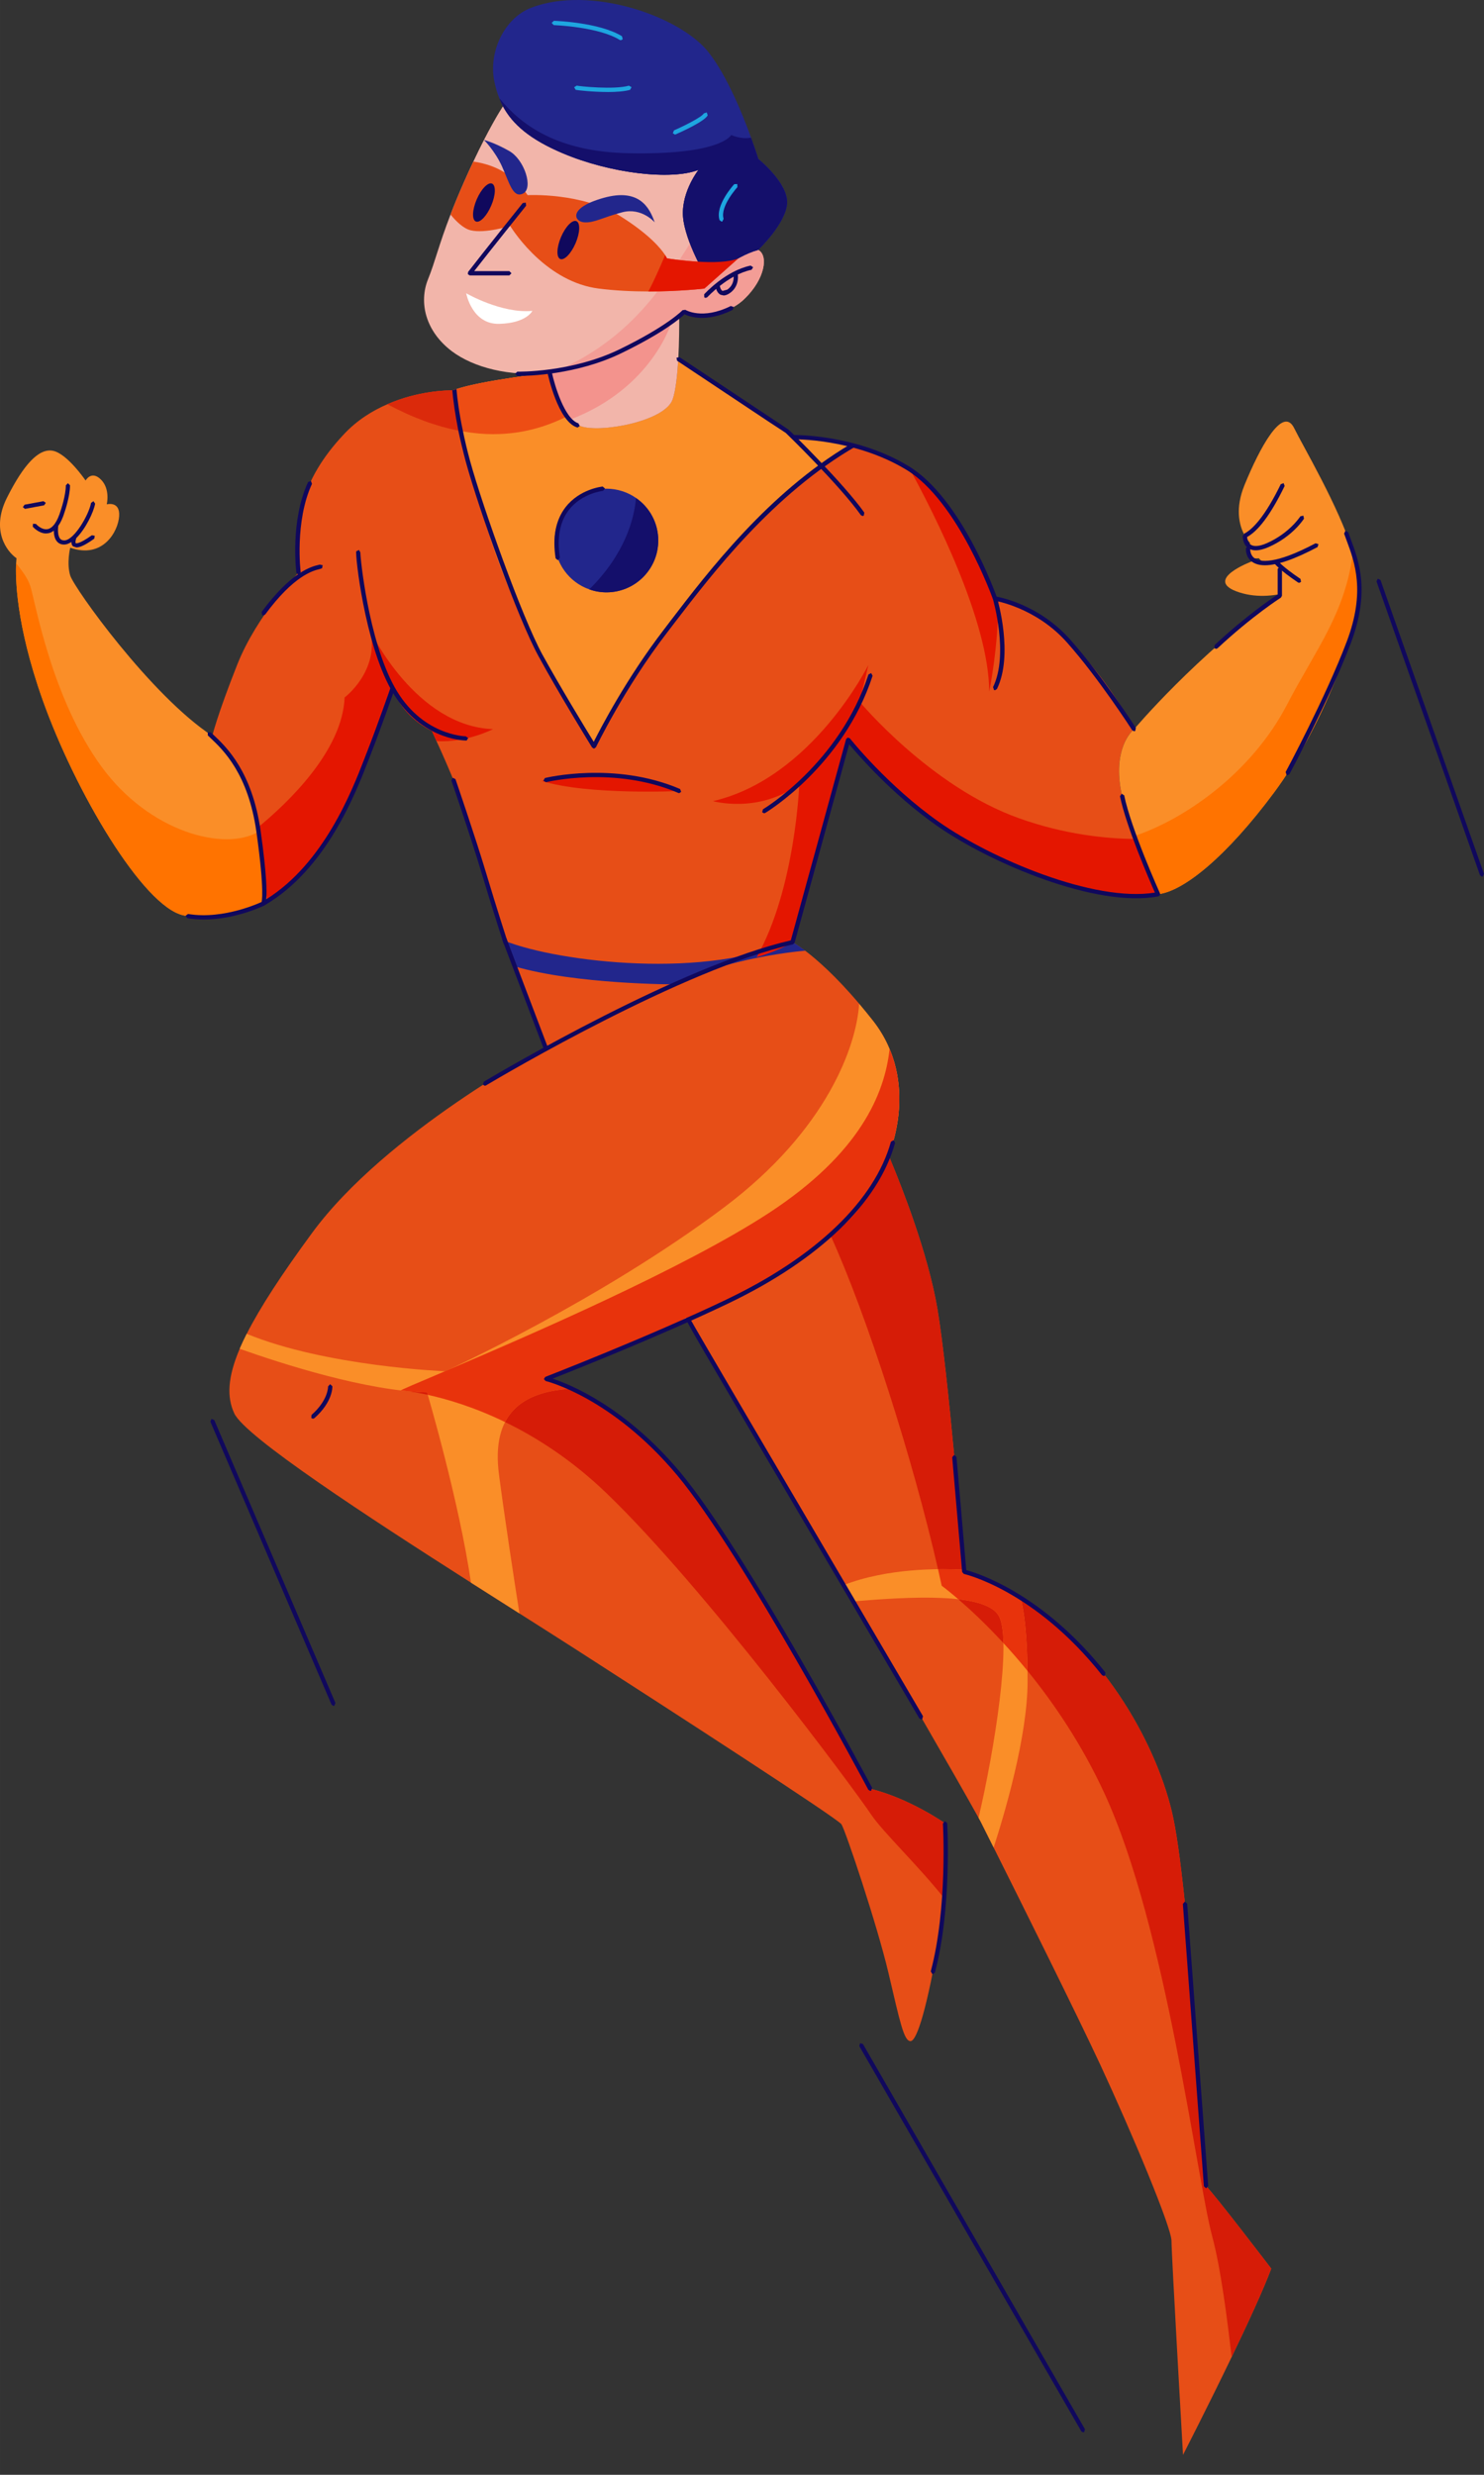 <?xml version="1.0" encoding="UTF-8" standalone="no"?>
<!-- Created with Inkscape (http://www.inkscape.org/) -->

<svg
   width="300"
   height="500"
   viewBox="0 0 67.159 111.932"
   version="1.1"
   id="superheroLRG"
   inkscape:export-filename="asteroidHero.svg"
   inkscape:export-xdpi="19.540926"
   inkscape:export-ydpi="19.540926"
   inkscape:version="1.2.2 (b0a8486, 2022-12-01)"
   sodipodi:docname="asteroidHero.svg"
   xmlns:inkscape="http://www.inkscape.org/namespaces/inkscape"
   xmlns:sodipodi="http://sodipodi.sourceforge.net/DTD/sodipodi-0.dtd"
   xmlns="http://www.w3.org/2000/svg"
   xmlns:svg="http://www.w3.org/2000/svg">
  <rect x="0" y="0" width="67.159" height="111.932" fill="#333333" stroke="none"/>
  <sodipodi:namedview
     id="namedview2410"
     pagecolor="#ffffff"
     bordercolor="#666666"
     borderopacity="1.0"
     inkscape:showpageshadow="2"
     inkscape:pageopacity="0.0"
     inkscape:pagecheckerboard="0"
     inkscape:deskcolor="#d1d1d1"
     inkscape:document-units="px"
     showgrid="false"
     inkscape:zoom="3.3638608"
     inkscape:cx="202.29731"
     inkscape:cy="390.17667"
     inkscape:window-width="1920"
     inkscape:window-height="1027"
     inkscape:window-x="0"
     inkscape:window-y="25"
     inkscape:window-maximized="0"
     inkscape:current-layer="layer1" />
  <defs
     id="defs2405" />
  <g
     inkscape:label="Layer 1"
     inkscape:groupmode="layer"
     id="layer1">
    <path
       d="m 52.403,40.444 c -1.557,0.395 -4.292,-0.175 -8.157,-2.126 -3.865,-1.952 -5.862,-4.861 -5.862,-4.861 -0.668,2.453 -2.21,8.043 -2.476,9.015 -0.03,0.09 -0.039,0.144 -0.039,0.144 0,0 -0.516,0.342 -1.632,0.684 -0.213,0.061 -0.448,0.129 -0.715,0.182 -0.964,0.235 -2.255,0.418 -3.896,0.433 -4.374,0.046 -6.736,-1.253 -6.736,-1.253 l -0.038,-0.099 c -0.152,-0.456 -0.813,-2.422 -1.268,-4.245 -0.403,-1.602 -1.39,-3.85 -1.831,-4.8 -0.129,-0.281 -0.204,-0.456 -0.204,-0.456 -1.61,-0.82 -1.823,-2.126 -1.823,-2.126 0,0 -1.261,4.427 -2.696,6.812 -1.435,2.392 -2.954,3.045 -2.954,3.045 0,0 -0.039,-1.488 -0.403,-3.371 l -0.03,-0.144 c -0.387,-1.952 -2.035,-3.995 -2.035,-3.995 0,0 0.212,-0.911 1.124,-3.213 0.911,-2.302 2.78,-4.169 2.78,-4.169 -0.258,-2.211 0.084,-4.169 2.042,-6.25 0.592,-0.638 1.291,-1.072 1.975,-1.367 1.397,-0.615 2.726,-0.63 2.939,-0.63 h 0.03 l 0.022,-0.009 0.137,-0.046 c 1.246,-0.41 4.222,-0.737 4.222,-0.737 0.251,0.63 0.426,1.435 0.821,1.952 0.152,0.204 0.334,0.365 0.57,0.456 0.851,0.327 3.813,-0.197 4.169,-1.208 0.144,-0.387 0.213,-1.101 0.258,-1.83 1.162,0.812 5.21,3.463 5.21,3.463 0,0 1.177,0.046 2.575,0.402 l 0.015,0.009 c 0.083,0.023 0.175,0.046 0.258,0.068 0.82,0.228 1.686,0.57 2.43,1.071 l 0.152,0.099 c 2.126,1.519 3.692,5.726 3.692,5.726 l 0.159,0.037 c 3.645,0.897 6.136,5.871 6.136,5.871 l -0.091,0.084 c -0.258,0.273 -0.957,1.253 -0.349,3.348 0.152,0.502 0.334,1.034 0.516,1.534 0.494,1.353 1.003,2.499 1.003,2.499"
       style="fill:#e74e17;fill-opacity:1;fill-rule:nonzero;stroke:none;stroke-width:0.076"
       id="path1057"
       inkscape:export-filename="../../../../../../../../Users/johnfriedman/Google Drive/My Drive/Numina/Projects/wrapping/lukas/20230113/superhero.png"
       inkscape:export-xdpi="96"
       inkscape:export-ydpi="96" />
    <path
       d="M 38.5,20.102 C 31.509,24.578 26.881,33.758 26.881,33.758 c 0,0 -2.951,-4.297 -4.571,-9.051 -0.714,-2.092 -1.167,-3.87 -1.451,-5.207 -0.164,-0.776 -0.272,-1.404 -0.339,-1.855 1.147,-0.432 4.359,-0.787 4.359,-0.787 0.255,0.633 0.428,1.435 0.822,1.956 0.151,0.203 0.336,0.365 0.572,0.456 0.848,0.323 3.809,-0.198 4.169,-1.206 0.14,-0.393 0.213,-1.107 0.256,-1.831 1.159,0.807 5.214,3.459 5.214,3.459 0,0 1.182,0.048 2.589,0.409"
       style="fill:#fa8e28;fill-opacity:1;fill-rule:nonzero;stroke:none;stroke-width:0.076"
       id="path1059" />
    <path
       d="m 20.858,19.498 h -0.003 l -0.115,-0.023 c -0.98,-0.19 -2.042,-0.57 -3.212,-1.192 1.397,-0.615 2.726,-0.63 2.939,-0.63 h 0.03 l 0.022,-0.009 0.059,-0.019 c -0.02,0.006 -0.04,0.015 -0.06,0.022 0.068,0.45 0.175,1.077 0.339,1.852 m 4.842,-0.684 c -0.029,-0.038 -0.056,-0.077 -0.083,-0.118 0.027,0.04 0.055,0.08 0.084,0.118 -7.6e-4,0 -7.6e-4,0 -7.6e-4,0 m -0.736,-1.728 c -0.027,-0.077 -0.055,-0.151 -0.085,-0.224 7.57e-4,0 7.57e-4,0 7.57e-4,0 0.029,0.072 0.057,0.147 0.084,0.224"
       style="fill:#db2a0b;fill-opacity:1;fill-rule:nonzero;stroke:none;stroke-width:0.076"
       id="path1061" />
    <path
       d="m 22.342,19.637 c -0.443,0 -0.905,-0.039 -1.388,-0.125 l -0.096,-0.015 c -0.164,-0.775 -0.271,-1.401 -0.339,-1.852 0.02,-0.006 0.039,-0.015 0.06,-0.022 l 0.078,-0.026 c 1.231,-0.406 4.156,-0.73 4.221,-0.737 0.03,0.073 0.058,0.147 0.085,0.224 0.193,0.539 0.358,1.159 0.653,1.61 0.027,0.04 0.054,0.08 0.083,0.118 -0.985,0.5 -2.091,0.823 -3.358,0.823"
       style="fill:#ed4d14;fill-opacity:1;fill-rule:nonzero;stroke:none;stroke-width:0.076"
       id="path1063" />
    <path
       d="m 33.666,13.541 c -1.11,1.042 -2.704,0.552 -2.704,0.552 0,0 -0.08,0.062 -0.223,0.169 -0.638,0.472 -2.556,1.805 -4.496,2.336 -0.401,0.11 -0.794,0.188 -1.179,0.237 l -0.185,0.023 c -1.836,0.196 -3.462,-0.242 -4.433,-0.974 -1.203,-0.912 -1.495,-2.214 -1.075,-3.256 0.324,-0.8 0.477,-1.524 1.019,-2.925 0.161,-0.421 0.36,-0.906 0.61,-1.471 0.146,-0.334 0.287,-0.642 0.422,-0.925 0.679,-1.443 1.173,-2.243 1.338,-2.499 l 0.086,0.15 0.095,0.146 c 0.13,0.195 0.286,0.38 0.471,0.562 l 0.146,0.133 c 0.151,0.136 0.318,0.266 0.507,0.393 0.378,0.255 0.839,0.5 1.399,0.737 0.185,0.077 0.373,0.15 0.566,0.221 0.096,0.036 0.194,0.071 0.291,0.102 1.977,0.659 4.212,0.852 5.291,0.429 -0.022,0.027 -0.188,0.243 -0.352,0.576 -0.197,0.393 -0.396,0.95 -0.349,1.545 l 0.002,0.025 0.017,0.162 c 0.053,0.334 0.163,0.688 0.292,1.027 0.112,0.294 0.24,0.573 0.362,0.817 0.237,0.488 0.45,0.826 0.45,0.826 l 0.003,-0.002 c 0.015,-0.015 0.086,-0.076 0.197,-0.167 h 0.003 l 0.162,-0.131 h 0.002 c 0.064,-0.047 0.128,-0.099 0.2,-0.153 0.225,-0.164 0.501,-0.352 0.8,-0.518 l 0.008,-0.002 0.075,-0.044 h 0.003 c 0.2,-0.107 0.409,-0.203 0.617,-0.273 l 0.206,-0.066 c 0.47,0.23 0.326,1.321 -0.646,2.238"
       style="fill:#f2b5aa;fill-opacity:1;fill-rule:nonzero;stroke:none;stroke-width:0.076"
       id="path1065" />
    <path
       d="m 25.063,16.836 c 3.451,-1.471 4.91,-3.852 6.16,-5.818 0.112,0.294 0.24,0.573 0.362,0.817 0.237,0.488 0.45,0.826 0.45,0.826 l 0.003,-0.002 c 0.015,-0.015 0.086,-0.076 0.197,-0.167 h 0.003 l 0.162,-0.131 h 0.002 c 0.064,-0.047 0.128,-0.099 0.2,-0.153 0.225,-0.164 0.501,-0.352 0.8,-0.518 l 0.008,-0.002 0.075,-0.044 h 0.003 c 0.2,-0.107 0.409,-0.203 0.617,-0.273 l 0.206,-0.066 c 0.169,0.083 0.258,0.276 0.259,0.534 7.6e-4,0.458 -0.283,1.117 -0.905,1.704 -0.572,0.537 -1.274,0.667 -1.818,0.667 -0.512,0 -0.886,-0.115 -0.886,-0.115 0,0 -0.08,0.062 -0.223,0.169 -0.638,0.472 -2.556,1.805 -4.496,2.336 -0.401,0.11 -0.794,0.188 -1.179,0.237"
       style="fill:#f39d96;fill-opacity:1;fill-rule:nonzero;stroke:none;stroke-width:0.076"
       id="path1067" />
    <path
       d="m 31.614,7.683 h -0.002 l 0.002,-0.002 z"
       style="fill:#f2b5aa;fill-opacity:1;fill-rule:nonzero;stroke:none;stroke-width:0.076"
       id="path1069" />
    <path
       d="m 57.531,102.607 c -0.363,0.97 -1.072,2.501 -1.791,3.997 -1.088,2.258 -2.202,4.427 -2.202,4.427 0,0 -0.522,-9.074 -0.522,-9.682 0,-0.607 -1.782,-4.862 -3.213,-7.944 -1.092,-2.347 -3.667,-7.512 -4.835,-9.843 -0.365,-0.729 -0.592,-1.182 -0.592,-1.182 l -0.091,-0.164 C 43.043,79.988 40.863,76.24 38.628,72.427 38.483,72.18 38.338,71.933 38.193,71.685 34.921,66.109 31.65,60.602 31.12,59.714 c -0.046,-0.084 -0.071,-0.125 -0.071,-0.125 -0.256,0.179 -0.769,0.44 -1.396,0.73 l -0.004,0.002 c -1.927,0.885 -4.937,2.044 -4.937,2.044 0.431,0.119 0.845,0.27 1.243,0.442 3.587,1.564 5.776,5.087 7.612,7.981 2.039,3.211 5.815,10.114 5.815,10.114 1.782,0.435 3.386,1.563 3.386,1.563 0,0 0.166,1.302 -0.034,3.399 -0.049,0.527 -0.122,1.104 -0.226,1.725 -0.521,3.08 -0.998,4.729 -1.302,4.729 -0.302,0 -0.476,-0.867 -0.997,-3.08 -0.522,-2.215 -1.954,-6.468 -2.129,-6.728 -0.171,-0.261 -7.683,-5.123 -11.936,-7.857 -0.721,-0.465 -1.628,-1.037 -2.635,-1.678 -0.69,-0.437 -1.431,-0.906 -2.194,-1.393 -4.674,-2.978 -10.215,-6.597 -10.711,-7.653 -0.347,-0.737 -0.303,-1.639 0.244,-2.925 0.091,-0.213 0.198,-0.439 0.318,-0.677 0.599,-1.182 1.56,-2.66 2.954,-4.558 3.344,-4.558 10.548,-8.378 10.548,-8.378 L 23.284,43.708 22.888,42.658 c 0,0 2.365,1.302 6.741,1.258 1.641,-0.015 2.928,-0.203 3.896,-0.432 1.612,-0.377 2.342,-0.87 2.342,-0.87 0,0 0.206,0.11 0.576,0.388 0.521,0.396 1.373,1.135 2.438,2.394 v 0.002 c 0.203,0.24 0.414,0.498 0.633,0.776 0.325,0.418 0.567,0.844 0.744,1.271 1.018,2.42 -0.049,4.805 -0.049,4.805 0,0 0.054,0.126 0.147,0.349 0.422,1.015 1.639,4.068 2.066,6.597 0.491,2.892 1.131,10.83 1.208,11.797 l 0.007,0.096 c 0.909,0.281 1.761,0.68 2.553,1.169 3.851,2.379 6.261,6.856 6.91,9.988 0.781,3.778 1.476,16.626 1.476,16.626 0.302,0.261 2.952,3.732 2.952,3.732"
       style="fill:#e74e17;fill-opacity:1;fill-rule:nonzero;stroke:none;stroke-width:0.076"
       id="path1071" />
    <path
       d="m 30.398,16.004 0.006,0.015 -0.006,-0.015"
       style="fill:#f2b5aa;fill-opacity:1;fill-rule:nonzero;stroke:none;stroke-width:0.076"
       id="path1073" />
    <path
       d="m 30.405,16.02 -0.007,-0.017 z m 0.333,-1.757 c -0.086,0.065 -0.198,0.146 -0.331,0.237 -0.831,0.583 -2.49,1.64 -4.165,2.099 -0.464,0.128 -0.92,0.212 -1.364,0.26 0.177,0.44 0.314,0.961 0.513,1.413 0.118,0.265 0.256,0.507 0.437,0.695 0.126,0.133 0.271,0.237 0.444,0.305 0.848,0.323 3.809,-0.198 4.169,-1.206 0.14,-0.393 0.213,-1.107 0.256,-1.831 0.041,-0.766 0.044,-1.545 0.041,-1.972"
       style="fill:#f2b5aa;fill-opacity:1;fill-rule:nonzero;stroke:none;stroke-width:0.076"
       id="path1075" />
    <path
       d="m 35.622,9.176 c -0.019,0.456 -0.344,0.987 -0.668,1.407 -0.322,0.417 -0.641,0.721 -0.641,0.721 -1.112,0.303 -2.274,1.358 -2.274,1.358 0,0 -0.911,-1.464 -1.106,-2.67 C 30.744,8.819 31.566,7.744 31.614,7.683 30.376,8.168 27.61,7.842 25.464,6.931 23.971,6.298 23.193,5.613 22.763,4.81 22.697,4.688 22.643,4.566 22.595,4.438 22.497,4.196 22.424,3.941 22.37,3.675 22.099,2.346 22.828,0.817 24.031,0.354 c 2.702,-1.042 6.772,0.391 8.041,2.019 0.829,1.06 1.532,2.782 1.918,3.854 0.21,0.576 0.33,0.964 0.33,0.964 0,0 1.334,1.074 1.303,1.985"
       style="fill:#22268c;fill-opacity:1;fill-rule:nonzero;stroke:none;stroke-width:0.076"
       id="path1077" />
    <path
       d="m 12.079,40.791 c 0,0 -1.953,0.998 -3.778,0.608 C 6.478,41.007 3.397,35.797 1.921,31.631 0.715,28.223 0.697,26.122 0.73,25.471 v -0.002 c 0.007,-0.146 0.018,-0.219 0.018,-0.219 -0.435,-0.302 -1.173,-1.258 -0.435,-2.735 0.74,-1.474 1.432,-2.256 2.084,-2.126 0.651,0.131 1.476,1.344 1.476,1.344 0,0 0.261,-0.476 0.696,-0.042 0.433,0.433 0.261,1.12 0.261,1.12 0,0 0.606,-0.166 0.562,0.529 -0.041,0.695 -0.737,1.953 -2.215,1.432 0,0 -0.171,0.696 0,1.258 0.175,0.565 3.647,5.428 6.426,7.251 0,0 1.217,1.128 1.823,3.211 0.107,0.37 0.197,0.748 0.273,1.123 0.329,1.64 0.378,3.175 0.378,3.175"
       style="fill:#fa8e28;fill-opacity:1;fill-rule:nonzero;stroke:none;stroke-width:0.076"
       id="path1079" />
    <path
       d="m 61.524,26.508 c 0,2.043 -1.739,6.471 -3.865,9.333 -2.126,2.863 -4.078,4.474 -5.255,4.603 0,0 -0.547,-1.23 -1.048,-2.635 -0.167,-0.463 -0.335,-0.942 -0.471,-1.398 -0.608,-2.095 0.091,-3.075 0.349,-3.348 l 0.091,-0.084 c 0,0 2.81,-3.342 6.591,-6.038 v -1.215 c 0,0 -0.387,0.137 -0.949,-0.478 0,0 -0.782,0.129 -0.394,-0.691 0,0 -0.084,-0.084 -0.182,-0.243 l -0.099,-0.167 c -0.213,-0.418 -0.396,-1.162 0.023,-2.195 0.69,-1.694 1.739,-3.645 2.256,-2.582 0.41,0.835 1.997,3.501 2.658,5.597 0.182,0.57 0.295,1.101 0.295,1.542"
       style="fill:#fa8e28;fill-opacity:1;fill-rule:nonzero;stroke:none;stroke-width:0.076"
       id="path1081" />
    <path
       d="m 36.443,43.002 -0.055,0.002 c 0,0 -1.279,0.102 -2.863,0.478 -0.96,0.235 -2.032,0.566 -2.997,1.04 0,0 -4.491,0 -7.244,-0.816 l -0.396,-1.05 -0.034,-0.099 c 2.412,0.963 9.278,1.779 13.053,-0.091 -0.027,0.097 -0.039,0.146 -0.039,0.146 0,0 0.206,0.11 0.576,0.388"
       style="fill:#22268c;fill-opacity:1;fill-rule:nonzero;stroke:none;stroke-width:0.076"
       id="path1083" />
    <path
       d="m 40.21,52.251 c 0,0 -0.095,-0.223 0,0 -0.462,0.822 -0.907,1.995 -1.65,2.78 -2.302,2.43 -7.511,4.558 -7.511,4.558 -1.043,0.737 -6.337,2.777 -6.337,2.777 0.431,0.119 0.845,0.27 1.243,0.442 -2.322,0.091 -3.739,1.134 -3.372,3.9 0.286,2.146 0.684,4.744 0.925,6.266 -0.69,-0.437 -1.431,-0.906 -2.194,-1.393 -0.538,-3.701 -1.987,-8.605 -1.987,-8.605 -2.735,-0.063 -6.543,-1.285 -8.481,-1.972 0.091,-0.213 0.198,-0.439 0.318,-0.677 3.613,1.484 8.988,1.694 8.988,1.694 0,0 7.033,-3.213 12.633,-7.425 4.667,-3.51 5.98,-7.325 6.095,-9.196 0.203,0.24 0.414,0.498 0.633,0.776 2.172,2.777 0.696,6.076 0.696,6.076"
       style="fill:#fa8e28;fill-opacity:1;fill-rule:nonzero;stroke:none;stroke-width:0.076"
       id="path1085" />
    <path
       d="m 46.504,76.04 c 0,2.498 -1.05,6.02 -1.536,7.522 -0.365,-0.729 -0.592,-1.182 -0.592,-1.182 l -0.091,-0.164 c 0.709,-3.014 1.519,-8.041 0.917,-9.127 -0.599,-1.078 -4.062,-0.872 -6.574,-0.661 -0.145,-0.248 -0.289,-0.494 -0.434,-0.742 1.961,-0.758 4.297,-0.753 5.438,-0.69 l 0.007,0.096 c 0.909,0.281 1.761,0.68 2.553,1.169 0.182,0.724 0.312,1.907 0.312,3.78"
       style="fill:#fa8e28;fill-opacity:1;fill-rule:nonzero;stroke:none;stroke-width:0.076"
       id="path1087" />
    <path
       d="m 33.411,11.688 -1.534,1.364 c 0,0 -1.107,0.131 -2.535,0.131 -0.703,0 -1.484,-0.034 -2.247,-0.131 -2.315,-0.292 -3.779,-2.474 -4.009,-2.834 0,0 -1.138,0.359 -1.789,0.197 -0.331,-0.083 -0.661,-0.409 -0.907,-0.711 0.161,-0.421 0.36,-0.906 0.61,-1.471 0.146,-0.334 0.287,-0.642 0.422,-0.925 1.021,0.149 1.826,0.601 2.458,1.519 0,0 2.462,-0.138 4.221,0.968 1.306,0.823 1.822,1.467 2,1.742 0.062,0.094 0.084,0.147 0.084,0.147 0,0 0.653,0.107 1.401,0.15 h 0.004 c 0.66,0.039 1.391,0.03 1.813,-0.145 l 0.008,-0.002"
       style="fill:#e74e17;fill-opacity:1;fill-rule:nonzero;stroke:none;stroke-width:0.076"
       id="path1089" />
    <path
       d="m 23.67,8.754 c 0.48,-0.24 0.065,-1.53 -0.619,-1.921 -0.684,-0.39 -1.15,-0.503 -1.15,-0.503 0,0 0.498,0.488 0.824,1.212 0.326,0.723 0.488,1.44 0.945,1.211"
       style="fill:#22268c;fill-opacity:1;fill-rule:nonzero;stroke:none;stroke-width:0.076"
       id="path1091" />
    <path
       d="m 26.437,10.056 c -0.459,-0.033 -0.748,-0.652 0.879,-1.107 1.628,-0.455 2.084,0.456 2.312,1.107 0,0 -0.586,-0.684 -1.464,-0.456 -0.879,0.228 -1.271,0.488 -1.726,0.456"
       style="fill:#22268c;fill-opacity:1;fill-rule:nonzero;stroke:none;stroke-width:0.076"
       id="path1093" />
    <path
       d="m 35.622,9.176 c -0.019,0.456 -0.344,0.987 -0.668,1.407 -0.322,0.417 -0.641,0.721 -0.641,0.721 -1.112,0.303 -2.274,1.358 -2.274,1.358 0,0 -0.911,-1.464 -1.106,-2.67 C 30.744,8.819 31.566,7.744 31.614,7.683 30.376,8.168 27.61,7.842 25.464,6.931 23.971,6.298 23.193,5.613 22.763,4.81 22.697,4.688 22.643,4.566 22.595,4.438 c 0.96,1.183 2.581,2.426 5.849,2.493 4.212,0.086 4.646,-0.826 4.646,-0.826 0,0 0.425,0.207 0.899,0.122 0.21,0.576 0.33,0.964 0.33,0.964 0,0 1.334,1.074 1.303,1.985"
       style="fill:#140f6b;fill-opacity:1;fill-rule:nonzero;stroke:none;stroke-width:0.076"
       id="path1095" />
    <path
       d="m 29.79,24.447 c 0,1.294 -1.05,2.344 -2.344,2.344 -0.273,0 -0.536,-0.047 -0.778,-0.135 -0.911,-0.318 -1.565,-1.188 -1.565,-2.209 0,-1.295 1.049,-2.344 2.344,-2.344 0.494,0 0.959,0.157 1.336,0.419 v 0.002 c 0.61,0.418 1.008,1.125 1.008,1.922"
       style="fill:#22268c;fill-opacity:1;fill-rule:nonzero;stroke:none;stroke-width:0.076"
       id="path1097" />
    <path
       d="m 29.79,24.447 c 0,1.294 -1.05,2.344 -2.344,2.344 -0.273,0 -0.536,-0.047 -0.778,-0.135 1.594,-1.573 2.034,-3.165 2.114,-4.131 0.61,0.418 1.008,1.125 1.008,1.922"
       style="fill:#140f6b;fill-opacity:1;fill-rule:nonzero;stroke:none;stroke-width:0.076"
       id="path1099" />
    <path
       d="m 30.407,14.5 c 0,0.078 -0.886,3.05 -4.579,4.467 -0.182,-0.188 -0.32,-0.43 -0.437,-0.695 -0.198,-0.451 -0.336,-0.972 -0.513,-1.413 0.444,-0.049 0.9,-0.133 1.364,-0.26 1.675,-0.459 3.334,-1.516 4.165,-2.099"
       style="fill:#f3938d;fill-opacity:1;fill-rule:nonzero;stroke:none;stroke-width:0.076"
       id="path1101" />
    <path
       d="m 22.313,32.978 c 0,0 -1.227,0.63 -2.556,0.539 -0.13,-0.284 -0.21,-0.453 -0.21,-0.453 -1.606,-0.823 -1.823,-2.126 -1.823,-2.126 0,0 -1.261,4.428 -2.694,6.814 -1.432,2.388 -2.951,3.039 -2.951,3.039 0,0 -0.042,-1.484 -0.406,-3.367 1.334,-1.094 3.826,-3.452 3.923,-5.879 0,0 1.562,-1.172 1.171,-2.995 0,0 2.042,4.298 5.546,4.428"
       style="fill:#e41600;fill-opacity:1;fill-rule:nonzero;stroke:none;stroke-width:0.076"
       id="path1103" />
    <path
       d="m 52.407,40.445 c -1.562,0.39 -4.298,-0.175 -8.161,-2.128 -3.862,-1.953 -5.86,-4.863 -5.86,-4.863 -0.671,2.454 -2.211,8.046 -2.479,9.015 -0.027,0.097 -0.039,0.146 -0.039,0.146 0,0 -0.513,0.346 -1.63,0.683 1.76,-3.102 1.935,-7.845 1.935,-7.845 -1.824,1.368 -3.907,0.781 -3.907,0.781 4.494,-1.041 7.032,-6.157 7.032,-6.157 l -0.391,1.665 c 0,0 3.191,3.842 7.229,5.274 2.055,0.73 3.925,0.92 5.266,0.93 0.49,1.35 1.006,2.5 1.006,2.5"
       style="fill:#e41600;fill-opacity:1;fill-rule:nonzero;stroke:none;stroke-width:0.076"
       id="path1105" />
    <path
       d="m 24.516,35.321 c 0,0 3.525,-0.846 6.223,0.456 0,0 -4.139,0.196 -6.223,-0.456"
       style="fill:#e41600;fill-opacity:1;fill-rule:nonzero;stroke:none;stroke-width:0.076"
       id="path1107" />
    <path
       d="m 45.186,27.108 c -0.011,2.246 -0.42,4.176 -0.42,4.176 0,-3.162 -2.494,-8.066 -3.579,-10.041 l 0.148,0.099 c 2.129,1.521 3.692,5.73 3.692,5.73 l 0.159,0.036"
       style="fill:#e41600;fill-opacity:1;fill-rule:nonzero;stroke:none;stroke-width:0.076"
       id="path1109" />
    <path
       d="m 33.411,11.688 -1.534,1.364 c 0,0 -1.107,0.131 -2.535,0.131 0.245,-0.462 0.488,-1.008 0.759,-1.644 0.062,0.094 0.084,0.147 0.084,0.147 0,0 0.653,0.107 1.401,0.15 h 0.004 c 0.66,0.039 1.391,0.03 1.813,-0.145 l 0.008,-0.002"
       style="fill:#e41600;fill-opacity:1;fill-rule:nonzero;stroke:none;stroke-width:0.076"
       id="path1111" />
    <path
       d="m 55.74,106.604 c -0.203,-1.707 -0.481,-3.963 -0.88,-5.451 -0.715,-2.67 -2.083,-13.999 -4.884,-20.054 -1.025,-2.219 -2.287,-4.071 -3.475,-5.527 -0.02,-1.605 -0.143,-2.651 -0.309,-3.312 3.851,2.379 6.261,6.856 6.91,9.988 0.781,3.778 1.476,16.626 1.476,16.626 0.302,0.261 2.952,3.732 2.952,3.732 -0.363,0.97 -1.072,2.501 -1.791,3.997 v 0"
       style="fill:#d61c07;fill-opacity:1;fill-rule:nonzero;stroke:none;stroke-width:0.076"
       id="path1113" />
    <path
       d="m 24.716,62.364 v 0 c 0.122,-0.047 3.047,-1.176 4.933,-2.043 l 0.004,-0.002 c 0.062,-0.029 0.123,-0.058 0.183,-0.086 0.544,-0.254 0.983,-0.481 1.213,-0.644 v 0 c 0,0 0.026,0.041 0.071,0.125 v 0 0 c -0.853,0.377 -1.419,0.589 -1.467,0.605 l -0.004,0.002 c -1.887,0.867 -4.811,1.996 -4.933,2.043"
       style="fill:#ec5c4d;fill-opacity:1;fill-rule:nonzero;stroke:none;stroke-width:0.076"
       id="path1115" />
    <path
       d="M 42.735,85.864 C 41.589,84.414 39.938,82.841 39.428,82.075 38.646,80.903 31.874,71.787 27.446,67.534 25.878,66.026 24.278,65.007 22.858,64.318 c 0.522,-1.014 1.628,-1.452 3.097,-1.51 v 0 c 3.587,1.564 5.776,5.087 7.612,7.981 2.039,3.211 5.815,10.114 5.815,10.114 1.782,0.435 3.386,1.563 3.386,1.563 0,0 0.065,0.509 0.065,1.402 0,0.536 -0.024,1.211 -0.099,1.997 v 0 M 43.631,70.995 c -0.26,-0.015 -0.581,-0.026 -0.946,-0.026 -0.076,0 -0.154,7.53e-4 -0.235,0.002 -1.139,-4.984 -3.22,-11.488 -4.851,-15.065 0.354,-0.285 0.679,-0.577 0.961,-0.875 0.743,-0.785 1.188,-1.958 1.65,-2.78 v 0 0 0 0 c 0,0 0.054,0.126 0.147,0.349 0.422,1.015 1.639,4.068 2.066,6.597 0.491,2.892 1.131,10.83 1.208,11.797 M 19.36,63.086 c -0.42,-0.092 -0.747,-0.143 -0.955,-0.17 0.317,0.032 0.627,0.052 0.923,0.059 0,0 0.011,0.038 0.033,0.111 m 5.352,-0.721 v 0 0 m 0,-7.53e-4 h 7.6e-4 -7.6e-4 m 7.6e-4,0 c 7.6e-4,0 0.002,-7.54e-4 0.003,-7.54e-4 -0.002,0 -0.002,7.54e-4 -0.003,7.54e-4 m 0.003,-7.54e-4 c 0.126,-0.049 3.246,-1.254 5.12,-2.131 -0.06,0.028 -0.121,0.057 -0.183,0.086 l -0.004,0.002 c -1.886,0.866 -4.811,1.996 -4.933,2.043 m -4.563,-0.345 c 0,0 -0.005,0 -0.014,-7.53e-4 0.061,-0.026 0.122,-0.052 0.185,-0.079 -0.112,0.052 -0.171,0.08 -0.171,0.08 m 10.967,-2.306 v 0 c -0.046,-0.084 -0.071,-0.125 -0.071,-0.125 0,0 3.874,-1.583 6.417,-3.577 -2.119,1.701 -4.74,2.995 -6.345,3.702 m 9.089,-7.462 v 0 0 m 0,0 c 0,0 7.6e-4,-7.53e-4 7.6e-4,-0.002 0,7.75e-4 -7.6e-4,0.002 -7.6e-4,0.002 m -7.6e-4,-7.53e-4 v 0 0 m 0,-7.75e-4 c -0.031,-0.074 -0.042,-0.098 -0.042,-0.098 0,0 0.036,0.084 0.042,0.098 m 0.002,-7.54e-4 c 7.6e-4,-0.002 0.002,-0.004 0.003,-0.006 -7.6e-4,0.002 -0.002,0.004 -0.003,0.006 m 0.004,-0.009 c 0.002,-0.006 0.006,-0.015 0.011,-0.027 -0.005,0.013 -0.009,0.022 -0.011,0.027 m 0.011,-0.028 c 0.004,-0.009 0.008,-0.019 0.014,-0.032 -0.005,0.013 -0.01,0.023 -0.014,0.032 m 0.014,-0.033 c 0.002,-0.004 0.003,-0.009 0.004,-0.013 -0.002,0.004 -0.003,0.009 -0.004,0.013 m 0.005,-0.013 c 0,-7.53e-4 7.6e-4,-0.002 7.6e-4,-0.002 0,7.75e-4 0,0.002 -7.6e-4,0.002 m 0.002,-0.002 c 0,-7.53e-4 0,-0.002 7.58e-4,-0.002 -7.58e-4,7.75e-4 -7.58e-4,0.002 -7.58e-4,0.002 m 0.002,-0.004 c 0,-7.75e-4 7.6e-4,-0.002 7.6e-4,-0.002 0,7.53e-4 -7.6e-4,0.002 -7.6e-4,0.002 m 0.003,-0.009 c 0,0 7.6e-4,-7.54e-4 7.6e-4,-7.54e-4 0,0 -7.6e-4,7.54e-4 -7.6e-4,7.54e-4 m 7.6e-4,-0.002 c 7.6e-4,-7.75e-4 7.6e-4,-7.75e-4 7.6e-4,-0.002 0,7.54e-4 0,7.54e-4 -7.6e-4,0.002 m 0.002,-0.004 c 7.58e-4,0 7.58e-4,-0.002 7.58e-4,-0.002 0,7.75e-4 0,0.002 -7.58e-4,0.002"
       style="fill:#d61c07;fill-opacity:1;fill-rule:nonzero;stroke:none;stroke-width:0.076"
       id="path1117" />
    <path
       d="m 22.858,64.318 c -1.412,-0.685 -2.647,-1.043 -3.498,-1.231 -0.021,-0.073 -0.033,-0.111 -0.033,-0.111 -0.296,-0.006 -0.605,-0.027 -0.923,-0.059 -0.146,-0.019 -0.234,-0.027 -0.257,-0.03 -0.05,-0.004 0.725,-0.33 1.991,-0.867 0.009,7.53e-4 0.014,7.53e-4 0.014,7.53e-4 0,0 0.059,-0.027 0.171,-0.08 3.576,-1.52 10.671,-4.591 14.481,-7.084 4.101,-2.682 5.233,-5.373 5.454,-7.41 0.891,2.115 0.187,4.204 -0.004,4.696 v 0 c 0,7.75e-4 0,0.002 -7.58e-4,0.002 v 0 c 0,7.53e-4 0,0.002 -7.6e-4,0.002 v 0 c 0,7.54e-4 0,7.54e-4 -7.6e-4,0.002 v 0 c 0,7.53e-4 0,7.53e-4 0,0.002 v 0 c 0,0 -7.59e-4,7.53e-4 -7.59e-4,7.53e-4 v 0 c -7.6e-4,0.002 -0.002,0.004 -0.002,0.006 v 0 c 0,7.53e-4 -7.59e-4,0.002 -7.59e-4,0.002 v 0 c -7.6e-4,7.53e-4 -7.6e-4,0.002 -7.6e-4,0.002 v 0 c -7.58e-4,7.75e-4 -7.58e-4,0.002 -7.58e-4,0.002 v 0 c -7.6e-4,0 -7.6e-4,7.54e-4 -7.6e-4,7.54e-4 v 0 c 0,7.75e-4 -7.6e-4,0.002 -7.6e-4,0.002 v 0 c 0,0 0,7.53e-4 -7.6e-4,0.002 v 0 c -0.002,0.004 -0.003,0.009 -0.004,0.013 v 0 c 0,0 0,7.53e-4 0,7.53e-4 v 0 c -0.005,0.013 -0.01,0.023 -0.014,0.032 v 0 c 0,7.53e-4 0,7.53e-4 0,7.53e-4 v 0 c -0.005,0.013 -0.009,0.022 -0.011,0.027 v 0 c 0,7.75e-4 -7.6e-4,7.75e-4 -7.6e-4,0.002 v 0 c -7.6e-4,0.002 -0.002,0.004 -0.003,0.006 v 0 c 0,0 0,0 0,7.54e-4 v 0 c 0,7.75e-4 -7.6e-4,0.002 -7.6e-4,0.002 v 0 0 0 0 0 0 0 0 0 c -0.462,0.822 -0.907,1.995 -1.65,2.78 -0.282,0.298 -0.607,0.59 -0.961,0.875 0,0 0,-0.002 -7.6e-4,-0.002 -0.044,0.036 -0.088,0.072 -0.133,0.108 -2.543,1.994 -6.417,3.577 -6.417,3.577 v 0 c -0.23,0.163 -0.669,0.39 -1.213,0.644 -1.874,0.877 -4.994,2.082 -5.12,2.131 v 0 0 0 c -0.002,0 -0.002,7.53e-4 -0.003,7.53e-4 v 0 0 0 h -7.6e-4 v 0 c 0,7.54e-4 0,7.54e-4 0,7.54e-4 v 0 0 0 0 0 c 0.431,0.119 0.845,0.27 1.243,0.442 -1.469,0.058 -2.575,0.496 -3.097,1.51 M 40.21,52.251 v 0 0 m -7.6e-4,-7.53e-4 v 0 0 m -0.042,-0.099 c 0,0 0.011,0.024 0.042,0.098 -0.006,-0.013 -0.042,-0.098 -0.042,-0.098"
       style="fill:#e8330c;fill-opacity:1;fill-rule:nonzero;stroke:none;stroke-width:0.076"
       id="path1119" />
    <path
       d="m 45.41,74.314 c -0.814,-0.882 -1.535,-1.547 -2.04,-1.982 0.903,0.103 1.593,0.329 1.831,0.757 0.133,0.238 0.197,0.668 0.209,1.225"
       style="fill:#d61c07;fill-opacity:1;fill-rule:nonzero;stroke:none;stroke-width:0.076"
       id="path1121" />
    <path
       d="m 46.501,75.572 c -0.374,-0.459 -0.741,-0.879 -1.091,-1.258 -0.012,-0.557 -0.076,-0.987 -0.209,-1.225 -0.238,-0.428 -0.928,-0.654 -1.831,-0.757 -0.469,-0.404 -0.753,-0.611 -0.753,-0.611 -0.053,-0.245 -0.109,-0.496 -0.167,-0.75 0.081,-7.75e-4 0.159,-0.002 0.235,-0.002 0.365,0 0.686,0.011 0.946,0.026 v 0 l 0.007,0.096 c 0.909,0.281 1.761,0.68 2.553,1.169 v 0 c 0.166,0.661 0.289,1.707 0.309,3.312"
       style="fill:#e8330c;fill-opacity:1;fill-rule:nonzero;stroke:none;stroke-width:0.076"
       id="path1123" />
    <path
       d="m 61.522,26.51 c 0,2.039 -1.735,6.468 -3.862,9.332 -2.129,2.865 -4.082,4.472 -5.254,4.602 0,0 -0.55,-1.23 -1.055,-2.636 2.305,-0.776 5.296,-2.865 6.894,-5.938 1.302,-2.505 2.644,-4.125 2.985,-6.905 0.179,0.573 0.291,1.104 0.291,1.545"
       style="fill:#ff7300;fill-opacity:1;fill-rule:nonzero;stroke:none;stroke-width:0.076"
       id="path1125" />
    <path
       d="m 56.651,25.391 c 0,0 1.693,0.197 2.701,-0.943 0,0 -1.037,1.345 0.228,1.817 0,0 -1.785,1.081 -3.497,0.527 -1.712,-0.553 0.568,-1.4 0.568,-1.4"
       style="fill:#fa8e28;fill-opacity:1;fill-rule:nonzero;stroke:none;stroke-width:0.076"
       id="path1127" />
    <path
       d="m 12.079,40.791 c 0,0 -1.953,0.998 -3.778,0.608 C 6.478,41.007 3.397,35.797 1.921,31.631 0.715,28.223 0.697,26.122 0.73,25.471 1.017,25.843 1.251,26.15 1.368,26.497 c 0.227,0.685 0.943,5.047 3.222,8.173 2.17,2.977 5.578,3.855 7.11,2.946 0.329,1.64 0.378,3.175 0.378,3.175"
       style="fill:#ff7300;fill-opacity:1;fill-rule:nonzero;stroke:none;stroke-width:0.076"
       id="path1129" />
    <path
       d="m 23.051,12.458 h -1.791 l -0.087,-0.055 0.01,-0.102 C 21.859,11.423 23.64,9.203 23.658,9.181 l 0.138,-0.015 0.014,0.138 c -0.017,0.022 -1.606,2.001 -2.351,2.959 h 1.591 l 0.098,0.097 -0.098,0.098"
       style="fill:#10085d;fill-opacity:1;fill-rule:nonzero;stroke:none;stroke-width:0.076"
       id="path1131" />
    <path
       d="m 31.938,13.475 -0.066,-0.025 -0.006,-0.138 c 0.039,-0.044 0.98,-1.069 2.104,-1.3 l 0.115,0.076 -0.075,0.115 c -1.064,0.219 -1.99,1.23 -2,1.239 l -0.073,0.032"
       style="fill:#10085d;fill-opacity:1;fill-rule:nonzero;stroke:none;stroke-width:0.076"
       id="path1133" />
    <path
       d="m 32.743,13.362 -0.129,-0.029 c -0.204,-0.097 -0.238,-0.398 -0.242,-0.432 l 0.088,-0.105 0.106,0.087 c 0.005,0.058 0.043,0.232 0.132,0.275 l 0.212,-0.057 c 0.377,-0.251 0.285,-0.7 0.28,-0.719 l 0.074,-0.116 0.117,0.074 c 0.004,0.024 0.126,0.598 -0.364,0.925 -0.099,0.065 -0.191,0.099 -0.275,0.099"
       style="fill:#10085d;fill-opacity:1;fill-rule:nonzero;stroke:none;stroke-width:0.076"
       id="path1135" />
    <path
       d="m 21.098,13.264 c 0,0 1.596,0.927 2.995,0.797 0,0 -0.263,0.554 -1.498,0.586 -1.237,0.033 -1.497,-1.382 -1.497,-1.382"
       style="fill:#ffffff;fill-opacity:1;fill-rule:nonzero;stroke:none;stroke-width:0.076"
       id="path1137" />
    <path
       d="m 23.474,17.005 -0.068,-7.54e-4 -0.096,-0.1 0.101,-0.095 c 0.025,0 2.44,0.051 4.623,-1.009 2.18,-1.059 2.85,-1.765 2.856,-1.773 l 0.125,-0.015 c 0.007,0.004 0.765,0.471 2.057,-0.172 l 0.13,0.043 -0.043,0.131 c -1.184,0.589 -1.951,0.312 -2.18,0.2 -0.197,0.187 -0.959,0.838 -2.859,1.76 -2.019,0.981 -4.233,1.03 -4.646,1.03"
       style="fill:#10085d;fill-opacity:1;fill-rule:nonzero;stroke:none;stroke-width:0.076"
       id="path1139" />
    <path
       d="m 26.144,19.335 -0.031,-0.004 c -0.857,-0.274 -1.312,-2.362 -1.331,-2.451 l 0.075,-0.115 0.116,0.075 c 0.122,0.573 0.576,2.106 1.2,2.305 l 0.064,0.123 -0.093,0.068"
       style="fill:#10085d;fill-opacity:1;fill-rule:nonzero;stroke:none;stroke-width:0.076"
       id="path1141" />
    <path
       d="m 38.756,20.174 c -3.767,2.164 -6.524,5.772 -8.248,8.02 l -0.319,0.418 c -1.937,2.514 -3.205,5.164 -3.221,5.187 l -0.083,0.061 h -0.008 l -0.083,-0.053 C 26.778,33.783 25.275,31.345 24.372,29.682 23.422,27.951 21.676,23.052 21.082,20.895 20.947,20.386 20.832,19.907 20.741,19.475 20.59,18.708 20.506,18.078 20.468,17.652 h 0.03 l 0.022,-0.009 0.137,-0.046 c 0.038,0.433 0.122,1.101 0.296,1.913 0.084,0.411 0.19,0.859 0.318,1.329 0.577,2.104 2.347,7.056 3.266,8.749 0.775,1.413 1.99,3.411 2.332,3.965 0.311,-0.615 1.489,-2.886 3.167,-5.066 l 0.311,-0.41 c 1.709,-2.233 4.428,-5.787 8.134,-7.983 l 0.015,0.009 c 0.084,0.023 0.175,0.046 0.258,0.068"
       style="fill:#10085d;fill-opacity:1;fill-rule:nonzero;stroke:none;stroke-width:0.076"
       id="path1143" />
    <path
       d="m 45.028,31.219 -0.043,-0.011 -0.045,-0.131 c 0.724,-1.479 0.002,-3.953 -0.005,-3.978 -0.014,-0.039 -1.577,-4.428 -3.914,-5.849 -2.344,-1.424 -5.092,-1.382 -5.12,-1.381 l -0.099,-0.095 0.095,-0.1 c 0.03,7.53e-4 2.836,-0.043 5.225,1.41 2.398,1.457 3.935,5.773 4,5.955 0.031,0.109 0.752,2.578 -0.005,4.125 l -0.087,0.054"
       style="fill:#10085d;fill-opacity:1;fill-rule:nonzero;stroke:none;stroke-width:0.076"
       id="path1145" />
    <path
       d="m 51.323,33.075 -0.083,-0.045 C 51.226,33.007 49.697,30.635 48.271,29.041 46.865,27.469 45.031,27.172 45.012,27.169 l -0.08,-0.112 0.11,-0.081 c 0.079,0.011 1.921,0.308 3.375,1.934 1.436,1.605 2.974,3.99 2.988,4.014 l -0.029,0.135 -0.053,0.015"
       style="fill:#10085d;fill-opacity:1;fill-rule:nonzero;stroke:none;stroke-width:0.076"
       id="path1147" />
    <path
       d="m 21.1,33.493 c -0.217,0 -2.178,-0.095 -3.414,-2.324 -1.198,-2.162 -1.616,-6.077 -1.565,-6.233 l 0.123,-0.063 0.065,0.112 c -0.009,0.186 0.355,3.939 1.547,6.09 1.218,2.196 3.201,2.226 3.221,2.228 l 0.113,0.077 -0.071,0.113 h -0.02"
       style="fill:#10085d;fill-opacity:1;fill-rule:nonzero;stroke:none;stroke-width:0.076"
       id="path1149" />
    <path
       d="m 11.92,27.833 -0.058,-0.019 -0.021,-0.137 c 1.35,-1.832 2.268,-2.054 2.57,-2.126 l 0.062,-0.015 0.131,0.028 -0.029,0.138 -0.118,0.04 c -0.284,0.068 -1.151,0.279 -2.457,2.052 l -0.08,0.04"
       style="fill:#10085d;fill-opacity:1;fill-rule:nonzero;stroke:none;stroke-width:0.076"
       id="path1151" />
    <path
       d="m 13.511,25.998 -0.097,-0.085 c -0.013,-0.096 -0.288,-2.348 0.529,-4.112 l 0.129,-0.048 0.047,0.13 c -0.792,1.713 -0.514,3.982 -0.511,4.005 l -0.085,0.109 -0.012,7.75e-4"
       style="fill:#10085d;fill-opacity:1;fill-rule:nonzero;stroke:none;stroke-width:0.076"
       id="path1153" />
    <path
       d="m 11.92,40.963 -0.07,-0.029 -0.015,-0.118 c 0.003,-0.009 0.156,-0.432 -0.231,-3.187 -0.371,-2.637 -1.512,-3.715 -2.06,-4.233 l -0.14,-0.134 -7.6e-4,-0.139 H 9.541 l 0.139,0.131 c 0.564,0.533 1.737,1.643 2.118,4.347 0.268,1.906 0.283,2.723 0.254,3.07 2.604,-1.624 3.879,-4.912 4.431,-6.335 l 0.085,-0.22 c 0.519,-1.321 1.105,-3.011 1.111,-3.028 l 0.125,-0.06 0.06,0.124 c -0.006,0.017 -0.594,1.712 -1.114,3.036 l -0.084,0.218 c -0.572,1.474 -1.911,4.927 -4.697,6.542 l -0.049,0.013"
       style="fill:#10085d;fill-opacity:1;fill-rule:nonzero;stroke:none;stroke-width:0.076"
       id="path1155" />
    <path
       d="m 9.224,41.589 c -0.245,0 -0.496,-0.017 -0.746,-0.059 l -0.08,-0.113 0.112,-0.08 c 1.64,0.276 3.351,-0.552 3.367,-0.56 l 0.131,0.046 -0.044,0.13 c -0.062,0.031 -1.318,0.636 -2.74,0.636"
       style="fill:#10085d;fill-opacity:1;fill-rule:nonzero;stroke:none;stroke-width:0.076"
       id="path1157" />
    <path
       d="m 30.739,35.875 -0.037,-0.009 C 27.809,34.625 24.739,35.371 24.708,35.379 l -0.118,-0.071 0.07,-0.119 c 0.032,-0.009 3.162,-0.771 6.118,0.497 l 0.05,0.128 -0.089,0.059"
       style="fill:#10085d;fill-opacity:1;fill-rule:nonzero;stroke:none;stroke-width:0.076"
       id="path1159" />
    <path
       d="m 34.576,36.784 -0.084,-0.048 0.036,-0.134 c 0.035,-0.019 3.468,-2.079 4.775,-6.096 l 0.123,-0.063 0.063,0.123 c -1.331,4.09 -4.828,6.184 -4.863,6.205 l -0.049,0.013"
       style="fill:#10085d;fill-opacity:1;fill-rule:nonzero;stroke:none;stroke-width:0.076"
       id="path1161" />
    <path
       d="m 22.888,42.756 -0.093,-0.068 c -0.004,-0.015 -0.494,-1.513 -0.987,-3.159 -0.491,-1.643 -1.371,-4.202 -1.381,-4.227 l 0.061,-0.125 0.124,0.061 c 0.009,0.025 0.89,2.587 1.384,4.235 0.491,1.644 0.98,3.14 0.984,3.155 l -0.062,0.124 -0.03,0.004"
       style="fill:#10085d;fill-opacity:1;fill-rule:nonzero;stroke:none;stroke-width:0.076"
       id="path1163" />
    <path
       d="m 58.137,21.981 c -0.624,1.284 -1.208,2.066 -1.747,2.332 l -0.099,-0.167 c 0.38,-0.19 0.942,-0.752 1.671,-2.248 l 0.129,-0.046 0.046,0.128"
       style="fill:#10085d;fill-opacity:1;fill-rule:nonzero;stroke:none;stroke-width:0.076"
       id="path1165" />
    <path
       d="m 56.831,24.892 c -0.134,0 -0.246,-0.032 -0.339,-0.096 -0.267,-0.184 -0.252,-0.554 -0.251,-0.57 l 0.103,-0.092 0.093,0.102 c 0,0.002 -0.009,0.278 0.167,0.399 0.145,0.099 0.396,0.077 0.725,-0.067 1.031,-0.453 1.514,-1.208 1.52,-1.216 l 0.134,-0.03 0.031,0.134 c -0.02,0.033 -0.516,0.813 -1.606,1.29 -0.219,0.096 -0.412,0.145 -0.575,0.145"
       style="fill:#10085d;fill-opacity:1;fill-rule:nonzero;stroke:none;stroke-width:0.076"
       id="path1167" />
    <path
       d="m 57.247,25.567 c -0.244,0 -0.438,-0.053 -0.587,-0.16 -0.275,-0.199 -0.289,-0.521 -0.27,-0.628 l 0.112,-0.08 0.08,0.112 c -7.59e-4,0.002 -0.031,0.276 0.192,0.437 0.235,0.169 0.906,0.308 2.761,-0.676 l 0.133,0.04 -0.041,0.132 c -1.031,0.548 -1.827,0.823 -2.38,0.823"
       style="fill:#10085d;fill-opacity:1;fill-rule:nonzero;stroke:none;stroke-width:0.076"
       id="path1169" />
    <path
       d="m 58.799,26.361 -0.055,-0.015 c -0.883,-0.596 -1.078,-0.87 -1.085,-0.882 l 0.024,-0.136 0.135,0.024 c 0.003,0.004 0.197,0.266 1.036,0.831 l 0.026,0.135 -0.081,0.043"
       style="fill:#10085d;fill-opacity:1;fill-rule:nonzero;stroke:none;stroke-width:0.076"
       id="path1171" />
    <path
       d="m 55.032,29.347 -0.071,-0.031 0.005,-0.138 c 1.419,-1.325 2.613,-2.128 2.856,-2.288 v -1.16 l 0.096,-0.098 0.098,0.098 v 1.214 l -0.044,0.083 c -0.014,0.009 -1.301,0.829 -2.874,2.296 l -0.068,0.026"
       style="fill:#10085d;fill-opacity:1;fill-rule:nonzero;stroke:none;stroke-width:0.076"
       id="path1173" />
    <path
       d="m 58.268,35.062 -0.045,-0.013 -0.041,-0.132 c 0.019,-0.033 1.822,-3.398 2.768,-5.906 0.852,-2.26 0.355,-3.592 -0.008,-4.564 -0.04,-0.109 -0.08,-0.214 -0.115,-0.314 l 0.06,-0.125 0.125,0.06 c 0.035,0.1 0.074,0.203 0.114,0.311 0.374,1.002 0.886,2.374 0.008,4.703 -0.951,2.521 -2.76,5.896 -2.778,5.93 l -0.087,0.052"
       style="fill:#10085d;fill-opacity:1;fill-rule:nonzero;stroke:none;stroke-width:0.076"
       id="path1175" />
    <path
       d="m 21.941,49.109 -0.084,-0.049 0.034,-0.134 c 0.901,-0.535 8.918,-5.251 13.897,-6.394 l 1.103,-4.008 c 0.413,-1.504 1.4,-5.096 1.4,-5.096 l 0.074,-0.07 0.097,0.036 c 0.016,0.022 1.704,2.148 4.044,3.791 2.339,1.64 6.99,3.633 9.76,3.186 -0.246,-0.556 -1.303,-2.989 -1.581,-4.358 l 0.076,-0.115 0.115,0.076 c 0.311,1.523 1.606,4.402 1.619,4.431 l -0.002,0.085 -0.069,0.052 c -2.806,0.537 -7.627,-1.511 -10.029,-3.197 -2.006,-1.407 -3.536,-3.168 -3.966,-3.683 -0.205,0.75 -0.991,3.613 -1.35,4.914 l -1.119,4.064 -0.073,0.071 c -4.946,1.112 -12.996,5.848 -13.897,6.383 l -0.051,0.015"
       style="fill:#10085d;fill-opacity:1;fill-rule:nonzero;stroke:none;stroke-width:0.076"
       id="path1177" />
    <path
       d="m 39.383,81.001 -0.086,-0.052 C 39.24,80.842 33.614,70.27 30.638,66.716 27.68,63.185 24.719,62.467 24.689,62.46 l -0.075,-0.088 0.062,-0.097 c 0.046,-0.017 4.697,-1.823 8.199,-3.498 4.065,-1.945 6.708,-4.481 7.445,-7.141 l 0.12,-0.068 0.068,0.12 c -0.751,2.715 -3.432,5.296 -7.55,7.265 -3.026,1.448 -6.909,2.992 -7.948,3.401 0.816,0.27 3.303,1.284 5.776,4.237 2.988,3.57 8.624,14.16 8.682,14.266 l -0.04,0.131 -0.047,0.013"
       style="fill:#10085d;fill-opacity:1;fill-rule:nonzero;stroke:none;stroke-width:0.076"
       id="path1179" />
    <path
       d="m 41.687,77.768 -0.084,-0.049 C 41.358,77.297 40.014,75.01 38.312,72.114 31.036,59.739 31.036,59.739 31.069,59.667 l 0.174,0.085 -0.086,-0.044 0.09,-0.038 c 0.093,0.2 4.22,7.22 7.233,12.346 1.7,2.896 3.045,5.183 3.291,5.607 l -0.036,0.133 -0.049,0.013"
       style="fill:#10085d;fill-opacity:1;fill-rule:nonzero;stroke:none;stroke-width:0.076"
       id="path1181" />
    <path
       d="m 49.95,75.804 -0.076,-0.037 c -3.061,-3.856 -6.225,-4.573 -6.256,-4.58 l -0.076,-0.087 c 0,0 -0.437,-5.06 -0.45,-5.19 l 0.087,-0.106 0.107,0.088 c 0.011,0.121 0.39,4.515 0.443,5.123 0.492,0.131 3.449,1.043 6.298,4.631 l -0.017,0.137 -0.061,0.022"
       style="fill:#10085d;fill-opacity:1;fill-rule:nonzero;stroke:none;stroke-width:0.076"
       id="path1183" />
    <path
       d="m 42.218,89.287 -0.027,-0.004 -0.069,-0.119 c 0.768,-2.881 0.553,-6.656 0.549,-6.689 l 0.088,-0.106 0.106,0.087 c 0.004,0.034 0.221,3.847 -0.554,6.758 l -0.093,0.073"
       style="fill:#10085d;fill-opacity:1;fill-rule:nonzero;stroke:none;stroke-width:0.076"
       id="path1185" />
    <path
       d="m 14.162,64.168 -0.074,-0.033 0.009,-0.139 c 0.769,-0.677 0.749,-1.283 0.749,-1.289 l 0.093,-0.102 0.102,0.093 c 0.002,0.029 0.026,0.707 -0.815,1.446 l -0.064,0.024"
       style="fill:#10085d;fill-opacity:1;fill-rule:nonzero;stroke:none;stroke-width:0.076"
       id="path1187" />
    <path
       d="m 24.712,47.532 -0.092,-0.063 -1.889,-4.966 0.058,-0.126 0.126,0.057 1.888,4.965 -0.057,0.127 -0.034,0.006"
       style="fill:#10085d;fill-opacity:1;fill-rule:nonzero;stroke:none;stroke-width:0.076"
       id="path1189" />
    <path
       d="m 54.579,98.972 -0.097,-0.09 -0.951,-12.771 0.09,-0.103 0.105,0.09 0.952,12.769 -0.091,0.105 h -0.007"
       style="fill:#10085d;fill-opacity:1;fill-rule:nonzero;stroke:none;stroke-width:0.076"
       id="path1191" />
    <path
       d="m 39.037,23.341 -0.079,-0.042 C 38.002,21.948 35.58,19.597 35.559,19.579 l -0.81,-0.531 -4.108,-2.733 -0.027,-0.135 0.137,-0.027 4.924,3.27 c 0.073,0.047 2.52,2.46 3.441,3.762 l -0.024,0.136 -0.055,0.019"
       style="fill:#10085d;fill-opacity:1;fill-rule:nonzero;stroke:none;stroke-width:0.076"
       id="path1193" />
    <path
       d="m 25.24,25.335 -0.096,-0.083 c -0.148,-0.957 0.003,-1.735 0.45,-2.312 0.639,-0.823 1.637,-0.93 1.68,-0.935 l 0.106,0.088 -0.087,0.106 c -0.008,0.002 -0.96,0.105 -1.546,0.862 -0.411,0.532 -0.55,1.259 -0.409,2.16 l -0.081,0.112 -0.016,7.54e-4"
       style="fill:#10085d;fill-opacity:1;fill-rule:nonzero;stroke:none;stroke-width:0.076"
       id="path1195" />
    <path
       d="m 28.098,1.82 -0.052,-0.015 C 27.071,1.207 25.08,1.136 25.06,1.136 l -0.095,-0.101 0.102,-0.094 c 0.083,0.002 2.062,0.072 3.081,0.698 l 0.033,0.134 -0.083,0.048"
       style="fill:#1ea6e0;fill-opacity:1;fill-rule:nonzero;stroke:none;stroke-width:0.076"
       id="path1197" />
    <path
       d="m 27.501,4.161 c -0.677,0 -1.37,-0.079 -1.448,-0.098 l -0.07,-0.118 0.118,-0.072 c 0.111,0.028 1.686,0.194 2.36,0.002 l 0.121,0.067 -0.068,0.121 c -0.259,0.074 -0.633,0.099 -1.014,0.099"
       style="fill:#1ea6e0;fill-opacity:1;fill-rule:nonzero;stroke:none;stroke-width:0.076"
       id="path1199" />
    <path
       d="m 30.539,6.084 -0.09,-0.059 0.052,-0.128 c 0.513,-0.225 1.273,-0.611 1.351,-0.769 l 0.132,-0.043 0.043,0.131 C 31.887,5.494 30.796,5.982 30.577,6.077 l -0.038,0.009"
       style="fill:#1ea6e0;fill-opacity:1;fill-rule:nonzero;stroke:none;stroke-width:0.076"
       id="path1201" />
    <path
       d="M 32.656,10.024 32.563,9.955 C 32.351,9.291 33.193,8.369 33.229,8.329 l 0.137,-0.004 0.006,0.138 c -0.007,0.009 -0.8,0.878 -0.624,1.435 l -0.063,0.122 -0.03,0.004"
       style="fill:#1ea6e0;fill-opacity:1;fill-rule:nonzero;stroke:none;stroke-width:0.076"
       id="path1203" />
    <path
       d="m 26.049,10.999 c -0.204,0.473 -0.515,0.793 -0.696,0.715 -0.182,-0.078 -0.164,-0.523 0.037,-0.996 0.203,-0.473 0.514,-0.794 0.696,-0.715 0.182,0.078 0.165,0.524 -0.037,0.996"
       style="fill:#10085d;fill-opacity:1;fill-rule:nonzero;stroke:none;stroke-width:0.076"
       id="path1205" />
    <path
       d="m 22.229,9.302 c -0.202,0.472 -0.513,0.793 -0.695,0.715 -0.182,-0.077 -0.165,-0.524 0.039,-0.997 0.203,-0.472 0.514,-0.792 0.694,-0.715 0.182,0.078 0.166,0.525 -0.038,0.997"
       style="fill:#10085d;fill-opacity:1;fill-rule:nonzero;stroke:none;stroke-width:0.076"
       id="path1207" />
    <path
       d="m 49.018,110.013 -0.083,-0.048 -10.048,-17.423 0.035,-0.13 0.13,0.035 10.048,17.423 -0.035,0.13 -0.047,0.013"
       style="fill:#10085d;fill-opacity:1;fill-rule:nonzero;stroke:none;stroke-width:0.076"
       id="path1209" />
    <path
       d="m 15.092,77.157 -0.087,-0.057 -5.484,-12.8 0.05,-0.125 0.125,0.05 5.484,12.799 -0.05,0.125 -0.037,0.009"
       style="fill:#10085d;fill-opacity:1;fill-rule:nonzero;stroke:none;stroke-width:0.076"
       id="path1211" />
    <path
       d="m 67.069,39.653 -0.09,-0.064 -4.685,-13.294 0.058,-0.122 0.122,0.059 4.685,13.294 -0.058,0.121 -0.032,0.004"
       style="fill:#10085d;fill-opacity:1;fill-rule:nonzero;stroke:none;stroke-width:0.076"
       id="path1213" />
    <path
       d="m 2.075,22.744 -0.11,-0.076 -0.854,0.159 -0.077,0.111 0.093,0.077 0.017,-0.002 0.854,-0.159 0.076,-0.111"
       style="fill:#10085d;fill-opacity:1;fill-rule:nonzero;stroke:none;stroke-width:0.076"
       id="path1215" />
    <path
       d="m 4.289,24.231 -0.133,-0.022 c -0.616,0.44 -0.728,0.356 -0.728,0.357 -0.025,-0.022 -0.01,-0.134 0.027,-0.232 0.422,-0.418 0.784,-1.176 0.851,-1.556 l -0.077,-0.109 -0.109,0.077 c -0.09,0.513 -0.743,1.664 -1.195,1.695 -0.088,0.002 -0.15,-0.017 -0.196,-0.068 -0.128,-0.141 -0.11,-0.463 -0.092,-0.588 0.112,-0.157 0.209,-0.365 0.289,-0.631 0.01,-0.029 0.243,-0.708 0.243,-1.205 l -0.095,-0.095 -0.095,0.095 c 0,0.466 -0.23,1.136 -0.234,1.147 -0.15,0.496 -0.352,0.785 -0.583,0.834 -0.279,0.058 -0.534,-0.231 -0.536,-0.234 l -0.134,-0.009 -0.01,0.134 c 0.011,0.013 0.27,0.307 0.603,0.307 l 0.115,-0.013 c 0.084,-0.017 0.161,-0.059 0.235,-0.113 0.002,0.164 0.03,0.365 0.151,0.497 0.078,0.087 0.185,0.131 0.312,0.131 l 0.039,-0.002 c 0.098,-0.006 0.197,-0.054 0.295,-0.115 7.6e-4,0.075 0.015,0.151 0.078,0.2 l 0.15,0.048 c 0.172,0 0.431,-0.129 0.808,-0.399 l 0.021,-0.132"
       style="fill:#10085d;fill-opacity:1;fill-rule:nonzero;stroke:none;stroke-width:0.076"
       id="path1217"
       inkscape:export-filename="path1217.png"
       inkscape:export-xdpi="19.540926"
       inkscape:export-ydpi="19.540926" />
  </g>
</svg>
